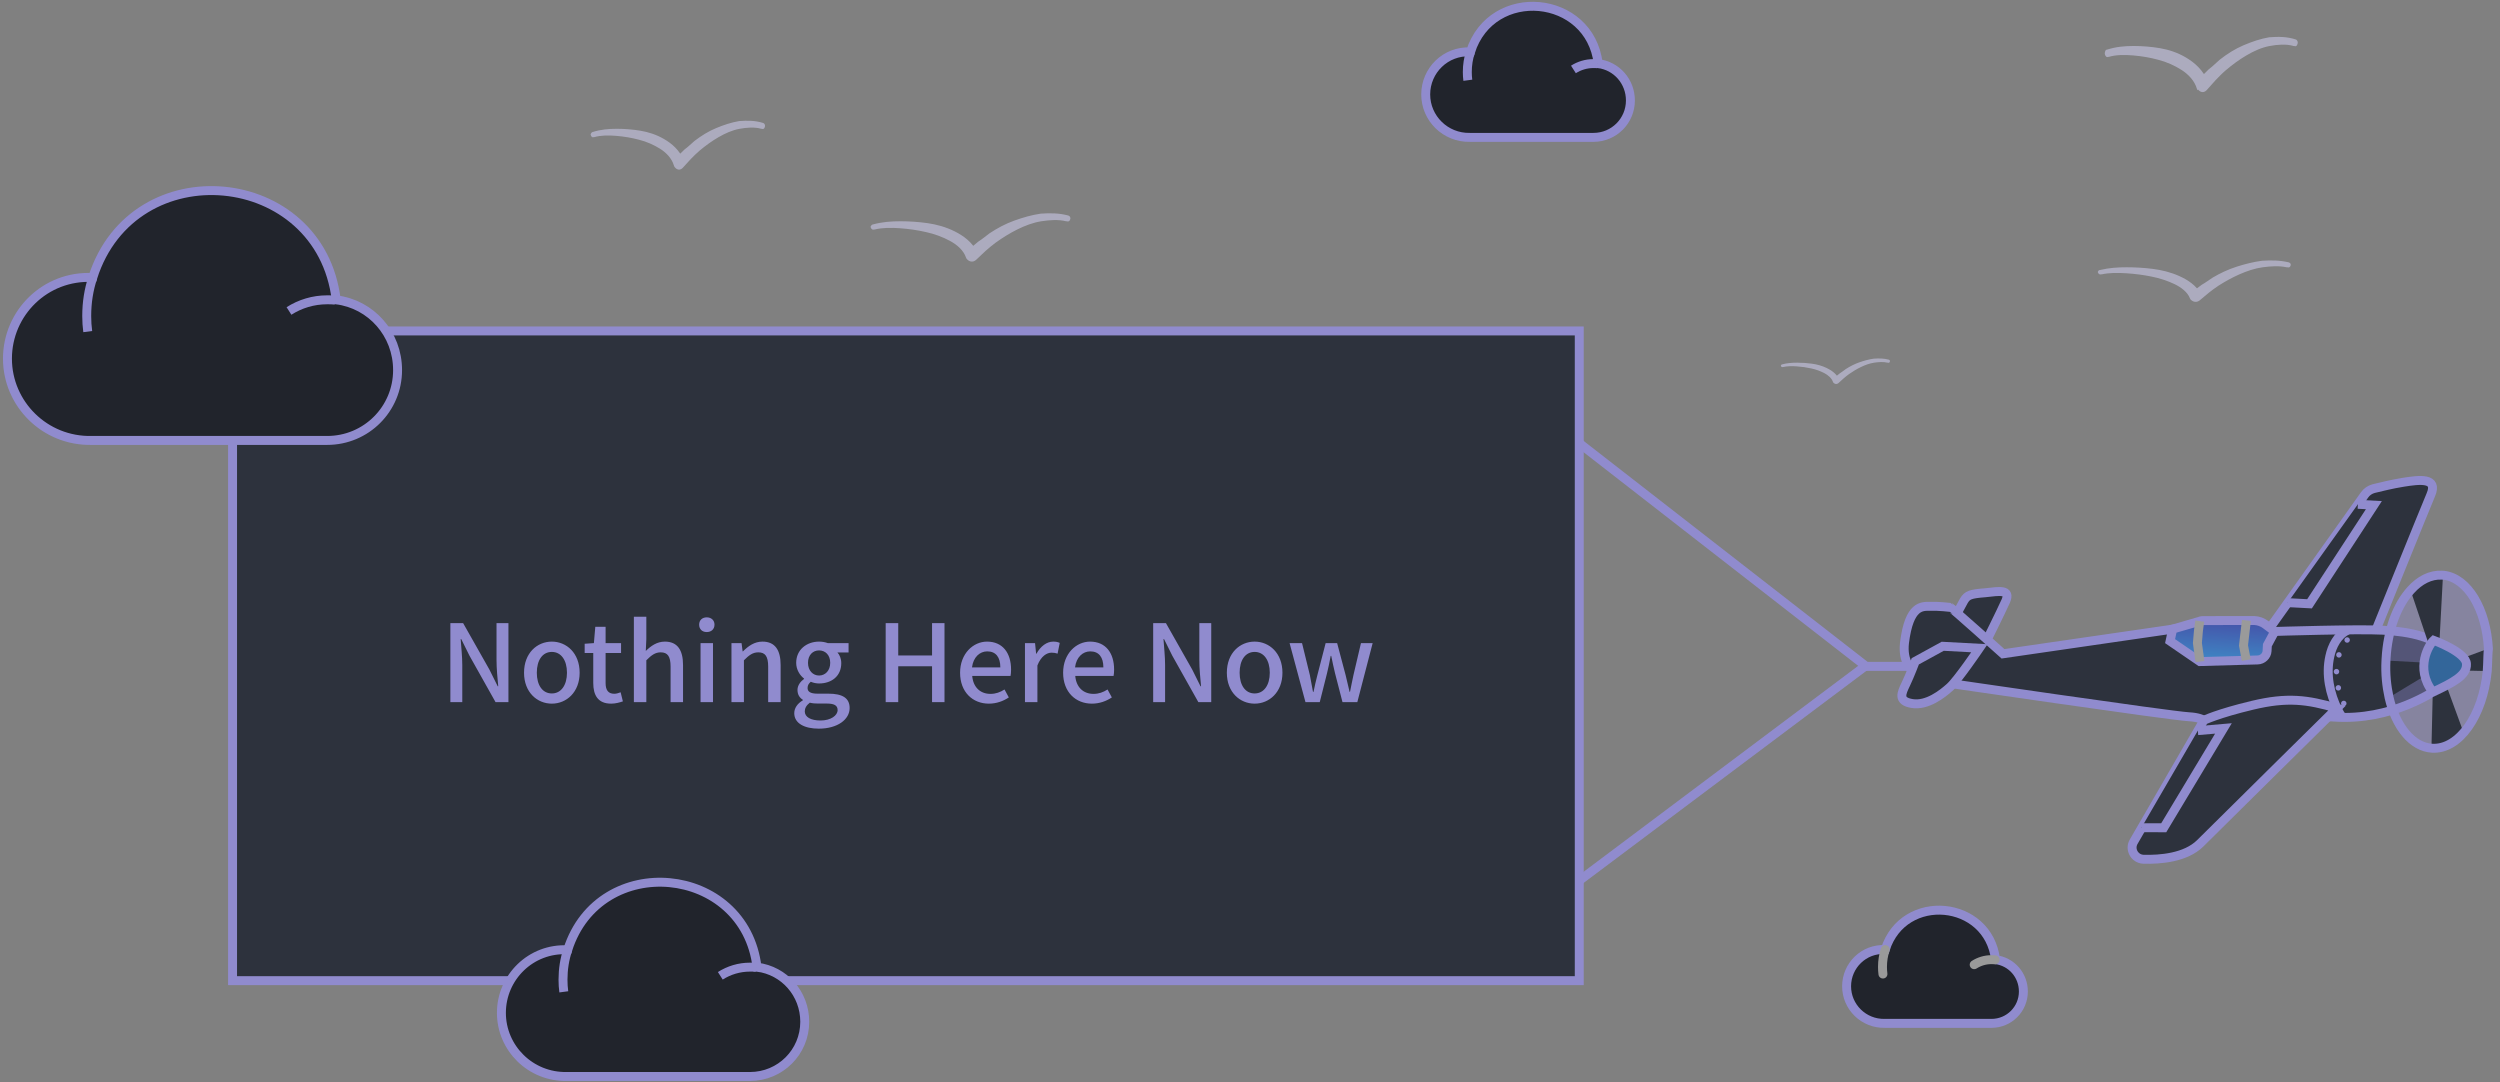 <svg width="559" height="242" viewBox="0 0 559 242" fill="none" xmlns="http://www.w3.org/2000/svg">
<rect x="0" y="0" width="559" height="242" fill="#808080" stroke="none"/>
<rect x="51.999" y="74" width="301.123" height="145.274" fill="#2D323D" stroke="#908BCE" stroke-width="2" stroke-miterlimit="10"/>
<path d="M471.136 11.096C473.17 10.447 475.078 10.285 477.112 10.285C479.019 10.285 481.054 10.447 482.961 10.772C484.868 11.096 486.903 11.745 488.81 12.88C490.717 14.016 492.625 15.638 493.769 18.395L491.607 17.746L493.896 15.476C494.786 14.827 495.549 14.016 496.312 13.367C497.965 12.069 499.745 10.934 501.652 10.123C503.56 9.312 505.467 8.663 507.374 8.339C509.409 8.176 511.316 8.176 513.35 8.825C513.732 8.987 513.859 9.474 513.732 9.798C513.605 10.285 513.35 10.447 512.969 10.285H512.842C511.189 9.798 509.281 9.961 507.501 10.285C505.721 10.61 503.941 11.421 502.288 12.394C500.635 13.367 499.109 14.502 497.583 15.8C496.821 16.449 496.058 17.26 495.422 17.909L493.387 20.179C492.752 20.828 491.989 20.666 491.48 20.017L491.353 20.179L491.226 19.855C490.717 18.071 489.319 16.611 487.793 15.638C486.267 14.665 484.487 13.854 482.58 13.367C480.8 12.88 478.892 12.556 476.985 12.394C475.078 12.232 473.17 12.232 471.518 12.718H471.39C471.009 12.88 470.755 12.556 470.627 12.069C470.627 11.583 470.755 11.096 471.136 11.096Z" fill="#ACABBE"/>
<path d="M398.481 81.472C399.631 81.171 400.71 81.096 401.861 81.096C402.939 81.096 404.09 81.171 405.168 81.321C406.247 81.472 407.397 81.772 408.476 82.297C409.555 82.823 410.633 83.573 411.28 84.849L410.058 84.549L411.352 83.498C411.856 83.198 412.287 82.823 412.719 82.522C413.653 81.922 414.66 81.396 415.739 81.021C416.817 80.646 417.896 80.346 418.974 80.195C420.125 80.12 421.203 80.121 422.354 80.421C422.57 80.496 422.642 80.721 422.57 80.871C422.498 81.096 422.354 81.171 422.138 81.096H422.066C421.132 80.871 420.053 80.946 419.046 81.096C418.04 81.246 417.033 81.622 416.098 82.072C415.163 82.522 414.3 83.048 413.438 83.648C413.006 83.948 412.575 84.324 412.215 84.624L411.065 85.675C410.705 85.975 410.274 85.9 409.986 85.6L409.914 85.525L409.842 85.374C409.555 84.549 408.764 83.873 407.901 83.423C407.038 82.973 406.031 82.597 404.953 82.372C403.946 82.147 402.867 81.997 401.789 81.922C400.71 81.847 399.631 81.847 398.697 82.072H398.625C398.409 82.147 398.265 81.997 398.193 81.772C398.193 81.697 398.337 81.472 398.481 81.472Z" fill="#ACABBE"/>
<path d="M195.181 50.184C197.288 49.616 199.263 49.474 201.37 49.474C203.345 49.474 205.453 49.616 207.428 49.9C209.403 50.184 211.51 50.751 213.486 51.745C215.461 52.738 217.437 54.157 218.622 56.57L216.383 56.002L218.753 54.016C219.675 53.448 220.465 52.738 221.256 52.17C222.968 51.035 224.811 50.042 226.787 49.332C228.762 48.622 230.737 48.055 232.713 47.771C234.82 47.629 236.795 47.629 238.902 48.197C239.297 48.339 239.429 48.764 239.297 49.048C239.166 49.474 238.902 49.616 238.507 49.474H238.376C236.664 49.048 234.688 49.19 232.845 49.474C231.001 49.758 229.157 50.467 227.445 51.319C225.733 52.17 224.153 53.164 222.573 54.299C221.782 54.867 220.992 55.577 220.334 56.144L218.227 58.131C217.568 58.699 216.778 58.557 216.251 57.989L216.12 57.847L215.988 57.564C215.461 56.002 214.013 54.725 212.432 53.874C210.852 53.022 209.008 52.312 207.033 51.887C205.189 51.461 203.214 51.177 201.238 51.035C199.263 50.893 197.288 50.893 195.576 51.319H195.444C195.049 51.461 194.786 51.177 194.654 50.751C194.654 50.609 194.917 50.184 195.181 50.184Z" fill="#ACABBE"/>
<path d="M132.519 29.516C134.358 28.941 136.082 28.798 137.921 28.798C139.645 28.798 141.484 28.941 143.208 29.229C144.932 29.516 146.771 30.091 148.495 31.097C150.219 32.102 151.943 33.539 152.977 35.982L151.023 35.407L153.092 33.396C153.896 32.821 154.586 32.102 155.276 31.528C156.77 30.378 158.379 29.372 160.103 28.654C161.827 27.936 163.551 27.361 165.275 27.073C167.114 26.93 168.838 26.93 170.677 27.505C171.022 27.648 171.137 28.079 171.022 28.367C170.907 28.798 170.677 28.941 170.332 28.798H170.217C168.723 28.367 166.999 28.51 165.39 28.798C163.781 29.085 162.172 29.803 160.678 30.666C159.183 31.528 157.804 32.533 156.425 33.683C155.735 34.258 155.046 34.976 154.471 35.551L152.632 37.562C152.058 38.137 151.368 37.993 150.908 37.419L150.793 37.275L150.678 36.988C150.219 35.407 148.954 34.114 147.575 33.252C146.196 32.39 144.587 31.671 142.863 31.24C141.254 30.809 139.53 30.522 137.806 30.378C136.082 30.235 134.358 30.235 132.864 30.666H132.749C132.404 30.809 132.174 30.522 132.059 30.091C132.059 29.947 132.289 29.516 132.519 29.516Z" fill="#ACABBE"/>
<path d="M469.576 60.371C471.61 59.884 473.518 59.763 475.552 59.763C477.459 59.763 479.494 59.884 481.401 60.128C483.308 60.371 485.343 60.858 487.25 61.709C489.157 62.561 491.064 63.777 492.209 65.845L490.047 65.359L492.336 63.656C493.226 63.169 493.989 62.561 494.752 62.074C496.405 61.101 498.185 60.249 500.092 59.641C501.999 59.033 503.907 58.546 505.814 58.303C507.848 58.181 509.756 58.181 511.79 58.668C512.172 58.789 512.299 59.154 512.172 59.398C512.044 59.763 511.79 59.884 511.409 59.763H511.281C509.629 59.398 507.721 59.52 505.941 59.763C504.161 60.006 502.381 60.614 500.728 61.344C499.075 62.074 497.549 62.926 496.023 63.899C495.26 64.385 494.498 64.994 493.862 65.48L491.827 67.183C491.192 67.67 490.429 67.548 489.92 67.062L489.793 66.94L489.666 66.697C489.157 65.359 487.759 64.264 486.233 63.534C484.707 62.804 482.927 62.196 481.02 61.831C479.239 61.466 477.332 61.223 475.425 61.101C473.518 60.979 471.61 60.979 469.957 61.344H469.83C469.449 61.466 469.195 61.223 469.067 60.858C469.067 60.736 469.195 60.371 469.576 60.371Z" fill="#ACABBE"/>
<path d="M353 99L417.267 149H432" stroke="#908BCE" stroke-width="2" stroke-miterlimit="10"/>
<path d="M353 197L417 149" stroke="#908BCE" stroke-width="2" stroke-miterlimit="10"/>
<path d="M437.45 139.662L437.097 138.062C437.097 138.062 438.454 135.588 439.135 134.307C439.903 133.031 440.616 132.806 443.87 132.542C447.128 132.189 449.606 131.707 448.502 134.371C447.31 137.029 443.979 143.7 443.979 143.7L437.45 139.662Z" fill="#2D323D" stroke="#908BCE" stroke-width="2" stroke-miterlimit="10"/>
<path d="M506.025 142.532L528.731 110.643C529.205 109.966 529.931 109.478 530.731 109.257C532.239 108.899 534.813 108.247 537.285 107.852C540.995 107.261 545.228 106.697 543.53 110.646C541.827 114.682 530.94 141.673 530.94 141.673L506.025 142.532Z" fill="#2D323D" stroke="#908BCE" stroke-width="2" stroke-miterlimit="10"/>
<path d="M436.073 135.814C436.335 135.828 447.869 146.189 447.869 146.189L486.693 140.546L508.635 141.195C508.635 141.195 527.141 140.607 532.816 140.911C538.491 141.215 546.041 142.497 546.701 146.57C547.36 150.643 548.973 151.607 546.527 153.144C544.169 154.685 534.805 161.204 521.893 160.337C508.98 159.469 493.69 162.161 493.69 162.161C493.69 162.161 493.604 160.488 489.413 160.264C485.222 160.039 433.441 152.437 433.441 152.437C433.441 152.437 424.875 152.153 425.849 143.692C426.91 135.235 429.782 135.565 431.62 135.575C433.55 135.503 436.073 135.814 436.073 135.814Z" fill="#2D323D" stroke="#908BCE" stroke-width="2" stroke-miterlimit="10"/>
<path d="M434.393 144.507L442.601 144.947C442.601 144.947 437.758 152.064 436.011 153.639C434.264 155.213 430.884 157.842 427.585 157.314C424.285 156.786 425.169 154.989 426.153 152.934C427.138 150.88 428.261 147.867 428.261 147.867L434.393 144.507Z" fill="#2D323D" stroke="#908BCE" stroke-width="2" stroke-miterlimit="10"/>
<path d="M522.528 158.358C515.888 156.421 511.453 155.832 503.648 157.697C495.844 159.562 492.787 161.066 492.787 161.066L477.074 188.236C476.108 189.941 477.311 192.025 479.232 192.128C483.079 192.246 488.709 191.758 491.941 188.594C497.119 183.428 522.528 158.358 522.528 158.358Z" fill="#2D323D" stroke="#908BCE" stroke-width="2" stroke-miterlimit="10"/>
<path opacity="0.4" d="M556.227 148.562C556.199 149.087 556.171 149.612 556.148 150.05C555.182 160.01 549.874 167.63 543.848 167.306C539.395 167.068 535.697 162.478 534.202 155.987C533.638 153.41 533.345 150.672 533.502 147.695C533.507 147.607 533.516 147.432 533.521 147.344C533.864 140.864 536 135.27 539.067 131.922C541.022 129.743 543.454 128.468 545.987 128.604C546.161 128.613 546.249 128.618 546.423 128.627C551.819 129.268 555.916 136.25 556.412 145.059C556.265 146.192 556.292 147.336 556.227 148.562Z" fill="#908BCE"/>
<path d="M524.939 140.915C522.694 141.937 521.419 144.503 520.949 146.762C520.032 150.84 520.945 155.105 522.764 158.803C523.081 159.435 523.485 160.071 523.899 160.533" stroke="#908BCE" stroke-width="2" stroke-miterlimit="10"/>
<path d="M485.809 140.666L485.229 143.357L491.904 147.929L504.795 147.566C505.934 147.54 506.858 146.623 506.914 145.573L506.984 144.259L508.635 141.187L506.614 139.674C505.856 139.107 504.997 138.797 504.036 138.746L492.915 138.764C492.478 138.741 492.037 138.805 491.679 138.961L485.809 140.666Z" fill="url(#paint0_linear_1_8702)" stroke="#908BCE" stroke-width="2" stroke-miterlimit="10"/>
<path d="M502.262 147.607L501.647 144.324L501.97 141.531L502.294 138.738" fill="white"/>
<path d="M502.262 147.607L501.647 144.324L501.97 141.531L502.294 138.738" stroke="#9A9A9A" stroke-width="2" stroke-miterlimit="10"/>
<path d="M491.91 147.931L491.341 143.773L491.578 140.975L491.864 138.883" fill="white"/>
<path d="M491.91 147.931L491.341 143.773L491.578 140.975L491.864 138.883" stroke="#9A9A9A" stroke-width="2" stroke-miterlimit="10"/>
<path d="M546.257 128.53L545.477 143.242L544.167 143.172L543.22 144.526L538.983 131.916C540.938 129.737 543.37 128.463 545.903 128.598C545.995 128.516 546.169 128.525 546.257 128.53Z" fill="#2D323D"/>
<path d="M556.23 148.56C556.202 149.085 556.174 149.611 556.151 150.049L550.554 149.924L550.623 148.611L549.272 147.66L556.328 145.053C556.268 146.191 556.295 147.334 556.23 148.56Z" fill="#2D323D"/>
<path d="M543.348 150.419L534.122 155.983C533.558 153.407 533.265 150.669 533.423 147.691L542.155 148.16L542.085 149.473L543.348 150.419Z" fill="#2D323D"/>
<path d="M491.44 163.366C494.078 163.156 497.158 162.882 497.158 162.882L483.809 185.088L478.817 185.083" fill="#2D323D"/>
<path d="M491.44 163.366C494.078 163.156 497.158 162.882 497.158 162.882L483.809 185.088L478.817 185.083" stroke="#908BCE" stroke-width="2" stroke-miterlimit="10"/>
<path d="M511.518 134.749L516.408 135.011L530.8 112.95L527.22 112.758" fill="#2D323D"/>
<path d="M511.518 134.749L516.408 135.011L530.8 112.95L527.22 112.758" stroke="#908BCE" stroke-width="2" stroke-miterlimit="10"/>
<path d="M522.405 150.791C522.742 150.81 523.03 150.55 523.048 150.211C523.066 149.873 522.807 149.584 522.47 149.565C522.132 149.547 521.844 149.807 521.826 150.146C521.808 150.484 522.067 150.773 522.405 150.791Z" fill="#908BCE"/>
<path d="M522.82 154.415C523.157 154.433 523.446 154.173 523.464 153.835C523.482 153.496 523.222 153.207 522.885 153.189C522.547 153.171 522.259 153.431 522.241 153.769C522.223 154.108 522.482 154.397 522.82 154.415Z" fill="#908BCE"/>
<path d="M524.036 157.906C524.374 157.924 524.662 157.664 524.68 157.325C524.698 156.987 524.439 156.698 524.101 156.68C523.763 156.662 523.475 156.921 523.457 157.26C523.439 157.598 523.698 157.888 524.036 157.906Z" fill="#908BCE"/>
<path d="M522.953 147.044C523.291 147.062 523.579 146.803 523.597 146.464C523.615 146.126 523.355 145.837 523.018 145.818C522.68 145.8 522.392 146.06 522.374 146.399C522.356 146.737 522.615 147.026 522.953 147.044Z" fill="#908BCE"/>
<path d="M524.789 143.717C525.126 143.735 525.414 143.476 525.432 143.137C525.45 142.798 525.191 142.509 524.853 142.491C524.516 142.473 524.228 142.733 524.21 143.071C524.192 143.41 524.451 143.699 524.789 143.717Z" fill="#908BCE"/>
<path d="M543.672 167.298L544.015 152.562L545.325 152.633L546.273 151.278L550.863 163.82C548.904 166.086 546.559 167.365 544.109 167.322C543.934 167.312 543.847 167.308 543.672 167.298Z" fill="#2D323D"/>
<path d="M544.165 143.172C543.245 144.001 539.809 149.35 543.989 154.755C548.481 152.625 551.63 151.037 551.502 148.483C551.467 145.847 544.165 143.172 544.165 143.172Z" fill="#33669A" stroke="#908BCE" stroke-width="2" stroke-miterlimit="10"/>
<path d="M556.227 148.562C556.199 149.087 556.171 149.612 556.148 150.05C555.182 160.01 549.874 167.63 543.848 167.306C539.395 167.068 535.697 162.478 534.202 155.987C533.638 153.41 533.345 150.672 533.502 147.695C533.507 147.607 533.516 147.432 533.521 147.344C533.864 140.864 536 135.27 539.067 131.922C541.022 129.743 543.454 128.468 545.987 128.604C546.161 128.613 546.249 128.618 546.423 128.627C551.819 129.268 555.916 136.25 556.412 145.059C556.265 146.192 556.292 147.336 556.227 148.562Z" stroke="#908BCE" stroke-width="2" stroke-miterlimit="10"/>
<path d="M452.426 221.701C452.426 225.64 449.249 228.825 445.286 228.825C445.218 228.825 444.637 228.825 440.366 228.825C437.394 228.825 432.646 228.825 425.061 228.825H421.44C416.692 228.928 412.899 225.126 412.899 220.536C412.899 215.912 416.726 212.076 421.543 212.316C425.676 199.369 444.603 201.184 446.208 214.576C449.761 215.022 452.426 218.036 452.426 221.701Z" fill="#21242C" stroke="#908BCE" stroke-width="2" stroke-miterlimit="10"/>
<path d="M446.109 214.611C445.836 214.577 445.562 214.577 445.289 214.577C443.888 214.577 442.556 214.988 441.429 215.708" fill="white"/>
<path d="M446.109 214.611C445.836 214.577 445.562 214.577 445.289 214.577C443.888 214.577 442.556 214.988 441.429 215.708" stroke="#9A9A9A" stroke-width="2" stroke-miterlimit="10" stroke-linecap="round"/>
<path d="M421.539 212.315C421.129 213.548 420.924 214.85 420.924 216.22C420.924 216.768 420.958 217.282 421.026 217.796" fill="white"/>
<path d="M421.539 212.315C421.129 213.548 420.924 214.85 420.924 216.22C420.924 216.768 420.958 217.282 421.026 217.796" stroke="#9A9A9A" stroke-width="2" stroke-miterlimit="10" stroke-linecap="round" stroke-linejoin="round"/>
<path d="M179.94 228.476C179.94 235.235 174.488 240.701 167.688 240.701C167.571 240.701 166.574 240.701 159.246 240.701C154.146 240.701 145.998 240.701 132.984 240.701H126.77C118.622 240.877 112.115 234.354 112.115 226.478C112.115 218.543 118.68 211.961 126.946 212.372C134.039 190.156 166.516 193.271 169.271 216.251C175.367 217.015 179.94 222.187 179.94 228.476Z" fill="#21242C" stroke="#908BCE" stroke-width="2" stroke-miterlimit="10"/>
<path d="M169.091 216.31C168.622 216.251 168.153 216.251 167.684 216.251C165.281 216.251 162.995 216.957 161.06 218.192" fill="#21242C"/>
<path d="M169.091 216.31C168.622 216.251 168.153 216.251 167.684 216.251C165.281 216.251 162.995 216.957 161.06 218.192" stroke="#908BCE" stroke-width="2" stroke-miterlimit="10"/>
<path d="M126.943 212.372C126.24 214.487 125.888 216.721 125.888 219.072C125.888 220.012 125.947 220.894 126.064 221.775" fill="#21242C"/>
<path d="M126.943 212.372C126.24 214.487 125.888 216.721 125.888 219.072C125.888 220.012 125.947 220.894 126.064 221.775" stroke="#908BCE" stroke-width="2" stroke-miterlimit="10"/>
<path d="M100.702 157H103.366V148.696C103.366 146.752 103.126 144.736 103.006 142.888H103.126L104.974 146.608L110.806 157H113.686V139.336H111.022V147.592C111.022 149.488 111.238 151.648 111.406 153.448H111.286L109.438 149.728L103.558 139.336H100.702V157ZM123.391 157.336C126.655 157.336 129.607 154.792 129.607 150.424C129.607 146.008 126.655 143.464 123.391 143.464C120.103 143.464 117.175 146.008 117.175 150.424C117.175 154.792 120.103 157.336 123.391 157.336ZM123.391 155.056C121.303 155.056 120.031 153.208 120.031 150.424C120.031 147.616 121.303 145.768 123.391 145.768C125.455 145.768 126.775 147.616 126.775 150.424C126.775 153.208 125.455 155.056 123.391 155.056ZM136.66 157.336C137.644 157.336 138.532 157.072 139.276 156.832L138.772 154.792C138.364 154.96 137.812 155.128 137.356 155.128C135.988 155.128 135.412 154.288 135.412 152.728V146.008H138.868V143.8H135.412V140.152H133.108L132.796 143.8L130.732 143.944V146.008H132.652V152.704C132.652 155.464 133.708 157.336 136.66 157.336ZM141.735 157H144.519V147.64C145.671 146.488 146.511 145.864 147.735 145.864C149.271 145.864 149.943 146.752 149.943 149.056V157H152.727V148.696C152.727 145.36 151.479 143.464 148.671 143.464C146.871 143.464 145.527 144.448 144.399 145.552L144.519 142.936V137.896H141.735V157ZM156.642 157H159.426V143.8H156.642V157ZM158.034 141.328C159.042 141.328 159.762 140.68 159.762 139.672C159.762 138.688 159.042 138.04 158.034 138.04C157.002 138.04 156.33 138.688 156.33 139.672C156.33 140.68 157.002 141.328 158.034 141.328ZM163.556 157H166.34V147.64C167.492 146.488 168.332 145.864 169.556 145.864C171.092 145.864 171.764 146.752 171.764 149.056V157H174.548V148.696C174.548 145.36 173.3 143.464 170.492 143.464C168.692 143.464 167.324 144.448 166.124 145.648H166.052L165.812 143.8H163.556V157ZM183.068 162.928C187.292 162.928 189.98 160.864 189.98 158.32C189.98 156.064 188.348 155.104 185.228 155.104H182.78C181.124 155.104 180.572 154.6 180.572 153.832C180.572 153.184 180.884 152.8 181.292 152.44C181.892 152.704 182.564 152.824 183.14 152.824C185.924 152.824 188.108 151.192 188.108 148.288C188.108 147.28 187.748 146.416 187.244 145.888H189.74V143.8H185.084C184.58 143.608 183.908 143.464 183.14 143.464C180.428 143.464 178.028 145.216 178.028 148.216C178.028 149.776 178.892 151.048 179.78 151.72V151.816C179.036 152.344 178.316 153.232 178.316 154.264C178.316 155.344 178.82 156.04 179.516 156.472V156.592C178.292 157.312 177.596 158.344 177.596 159.472C177.596 161.752 179.9 162.928 183.068 162.928ZM183.14 151.048C181.796 151.048 180.668 149.968 180.668 148.216C180.668 146.44 181.772 145.432 183.14 145.432C184.532 145.432 185.636 146.44 185.636 148.216C185.636 149.968 184.508 151.048 183.14 151.048ZM183.476 161.104C181.292 161.104 179.948 160.336 179.948 159.064C179.948 158.392 180.284 157.72 181.076 157.12C181.628 157.264 182.204 157.312 182.828 157.312H184.82C186.428 157.312 187.292 157.672 187.292 158.776C187.292 159.976 185.78 161.104 183.476 161.104ZM198.038 157H200.846V148.984H208.406V157H211.19V139.336H208.406V146.56H200.846V139.336H198.038V157ZM221.107 157.336C222.835 157.336 224.347 156.76 225.571 155.944L224.611 154.168C223.627 154.792 222.643 155.152 221.467 155.152C219.187 155.152 217.603 153.664 217.387 151.144H225.955C226.027 150.808 226.075 150.28 226.075 149.728C226.075 145.984 224.179 143.464 220.699 143.464C217.627 143.464 214.675 146.128 214.675 150.424C214.675 154.768 217.507 157.336 221.107 157.336ZM217.339 149.224C217.627 146.92 219.091 145.648 220.747 145.648C222.667 145.648 223.675 146.944 223.675 149.224H217.339ZM229.181 157H231.965V148.792C232.781 146.704 234.077 145.936 235.133 145.936C235.685 145.936 236.021 146.008 236.477 146.152L236.957 143.752C236.549 143.56 236.141 143.464 235.493 143.464C234.077 143.464 232.685 144.472 231.749 146.176H231.677L231.437 143.8H229.181V157ZM244.146 157.336C245.874 157.336 247.386 156.76 248.61 155.944L247.65 154.168C246.666 154.792 245.682 155.152 244.506 155.152C242.226 155.152 240.642 153.664 240.426 151.144H248.994C249.066 150.808 249.114 150.28 249.114 149.728C249.114 145.984 247.218 143.464 243.738 143.464C240.666 143.464 237.714 146.128 237.714 150.424C237.714 154.768 240.546 157.336 244.146 157.336ZM240.378 149.224C240.666 146.92 242.13 145.648 243.786 145.648C245.706 145.648 246.714 146.944 246.714 149.224H240.378ZM257.85 157H260.514V148.696C260.514 146.752 260.274 144.736 260.154 142.888H260.274L262.122 146.608L267.954 157H270.834V139.336H268.17V147.592C268.17 149.488 268.386 151.648 268.554 153.448H268.434L266.586 149.728L260.706 139.336H257.85V157ZM280.539 157.336C283.803 157.336 286.755 154.792 286.755 150.424C286.755 146.008 283.803 143.464 280.539 143.464C277.251 143.464 274.323 146.008 274.323 150.424C274.323 154.792 277.251 157.336 280.539 157.336ZM280.539 155.056C278.451 155.056 277.179 153.208 277.179 150.424C277.179 147.616 278.451 145.768 280.539 145.768C282.603 145.768 283.923 147.616 283.923 150.424C283.923 153.208 282.603 155.056 280.539 155.056ZM291.903 157H295.095L296.727 150.52C297.039 149.272 297.279 148.048 297.543 146.656H297.663C297.951 148.048 298.191 149.248 298.503 150.496L300.183 157H303.495L306.927 143.8H304.311L302.631 150.952C302.343 152.224 302.127 153.448 301.863 154.696H301.767C301.455 153.448 301.191 152.224 300.879 150.952L298.983 143.8H296.415L294.567 150.952C294.231 152.2 293.967 153.448 293.703 154.696H293.583C293.343 153.448 293.127 152.224 292.887 150.952L291.135 143.8H288.351L291.903 157Z" fill="#908BCE"/>
<path d="M364.56 22.467C364.56 27.029 360.881 30.717 356.292 30.717C356.213 30.717 355.54 30.717 350.595 30.717C347.153 30.717 341.655 30.717 332.872 30.717H328.679C323.18 30.836 318.789 26.434 318.789 21.119C318.789 15.764 323.22 11.322 328.798 11.6C333.584 -3.393 355.501 -1.29 357.36 14.218C361.474 14.733 364.56 18.224 364.56 22.467Z" fill="#21242C" stroke="#908BCE" stroke-width="2" stroke-miterlimit="10"/>
<path d="M357.238 14.257C356.921 14.217 356.605 14.217 356.289 14.217C354.667 14.217 353.124 14.694 351.818 15.527" fill="#21242C"/>
<path d="M357.238 14.257C356.921 14.217 356.605 14.217 356.289 14.217C354.667 14.217 353.124 14.694 351.818 15.527" stroke="#908BCE" stroke-width="2" stroke-miterlimit="10"/>
<path d="M328.801 11.6C328.326 13.028 328.089 14.535 328.089 16.122C328.089 16.756 328.128 17.351 328.208 17.946" fill="#21242C"/>
<path d="M328.801 11.6C328.326 13.028 328.089 14.535 328.089 16.122C328.089 16.756 328.128 17.351 328.208 17.946" stroke="#908BCE" stroke-width="2" stroke-miterlimit="10"/>
<path d="M88.898 82.759C88.898 91.452 81.886 98.482 73.141 98.482C72.99 98.482 71.708 98.482 62.284 98.482C55.725 98.482 45.245 98.482 28.508 98.482H20.516C10.036 98.709 1.667 90.318 1.667 80.189C1.667 69.985 10.112 61.519 20.742 62.048C29.865 33.475 71.633 37.481 75.176 67.037C83.017 68.019 88.898 74.671 88.898 82.759Z" fill="#21242C" stroke="#908BCE" stroke-width="2" stroke-miterlimit="10"/>
<path d="M74.945 67.113C74.342 67.037 73.739 67.037 73.136 67.037C70.044 67.037 67.104 67.945 64.616 69.533" fill="#21242C"/>
<path d="M74.945 67.113C74.342 67.037 73.739 67.037 73.136 67.037C70.044 67.037 67.104 67.945 64.616 69.533" stroke="#908BCE" stroke-width="2" stroke-miterlimit="10"/>
<path d="M20.748 62.048C19.843 64.77 19.391 67.642 19.391 70.666C19.391 71.875 19.466 73.009 19.617 74.143" fill="#21242C"/>
<path d="M20.748 62.048C19.843 64.77 19.391 67.642 19.391 70.666C19.391 71.875 19.466 73.009 19.617 74.143" stroke="#908BCE" stroke-width="2" stroke-miterlimit="10"/>
<defs>
<linearGradient id="paint0_linear_1_8702" x1="497.138" y1="138.376" x2="496.613" y2="148.181" gradientUnits="userSpaceOnUse">
<stop stop-color="#4551A8"/>
<stop offset="1" stop-color="#3E88C5"/>
</linearGradient>
</defs>
</svg>
